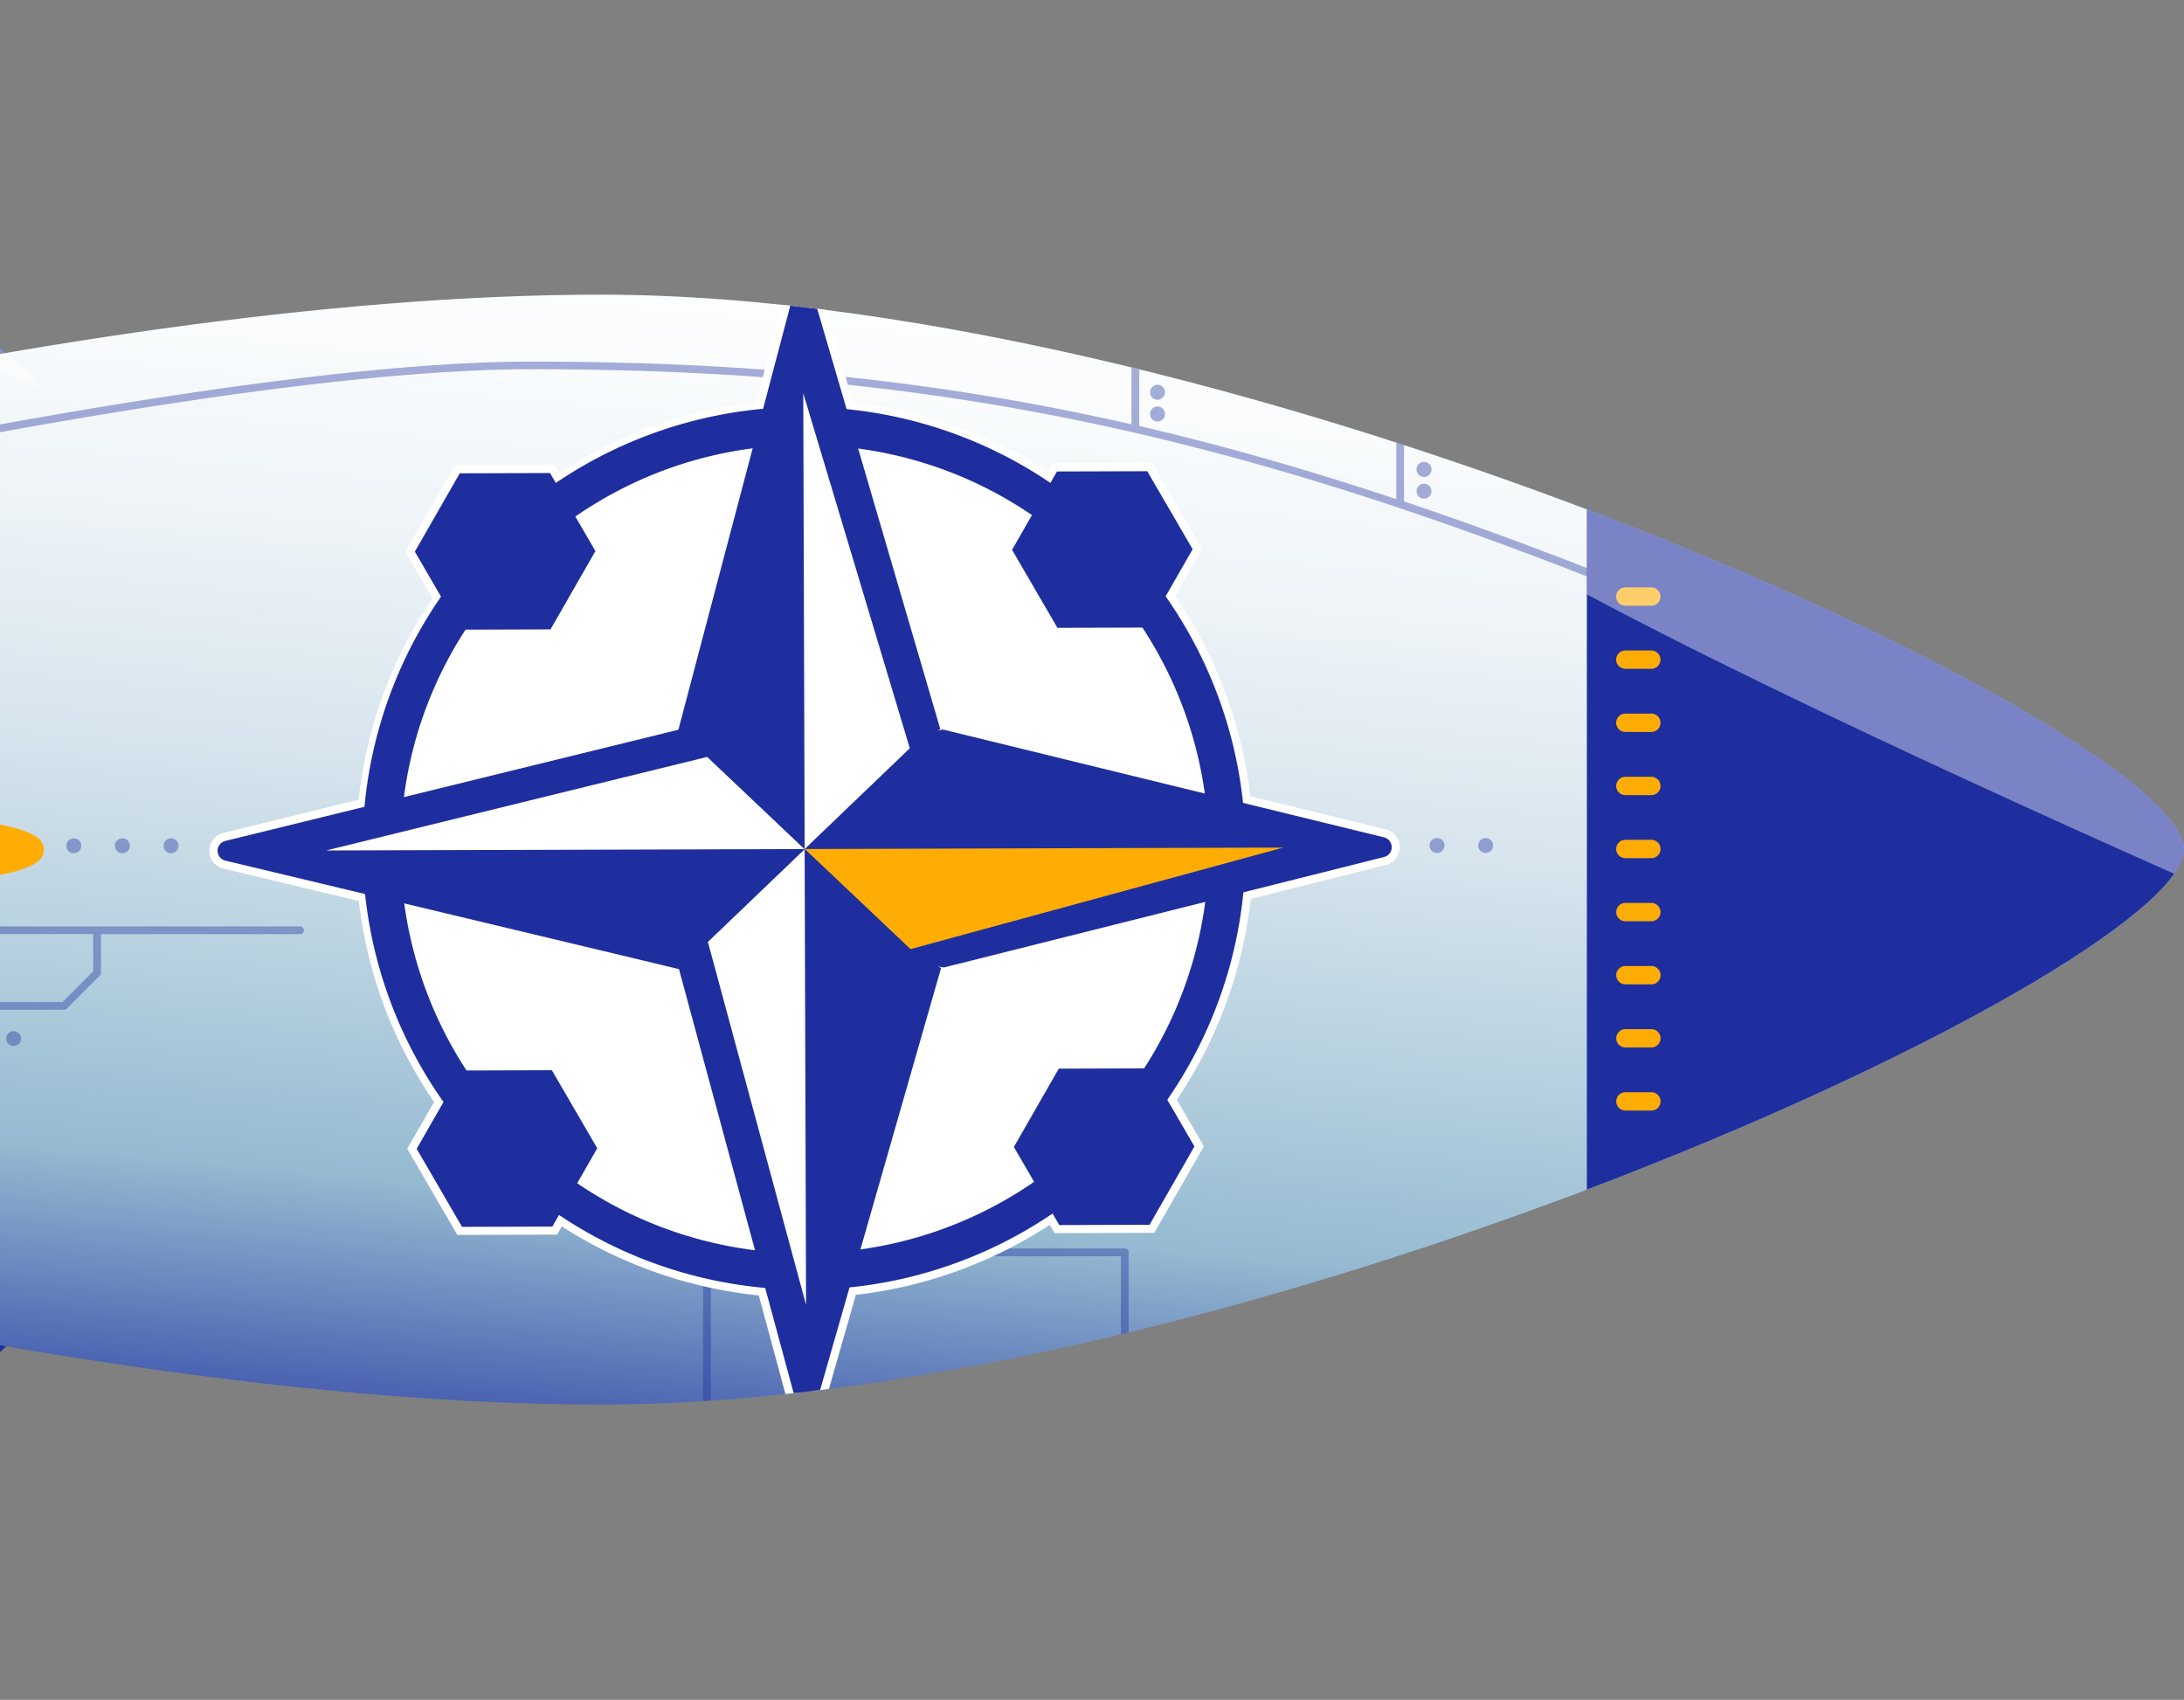 <svg id="Camada_1" data-name="Camada 1" xmlns="http://www.w3.org/2000/svg" xmlns:xlink="http://www.w3.org/1999/xlink" viewBox="0 0 730.81 568.8"><rect x="0" y="0" width="730.81" height="568.8" fill="#808080" stroke="none"/><defs><style>.cls-1{fill:none;}.cls-2{fill:url(#linear-gradient);}.cls-3,.cls-5{fill:#1e2e9e;}.cls-4{fill:url(#Gradiente_sem_nome_99);}.cls-5{opacity:0.39;}.cls-6{fill:#ffad05;}.cls-7{clip-path:url(#clip-path);}.cls-10,.cls-12,.cls-8{fill:#fff;}.cls-9{clip-path:url(#clip-path-2);}.cls-10{opacity:0.41;}.cls-11{clip-path:url(#clip-path-3);}.cls-12{opacity:0.48;}</style><linearGradient id="linear-gradient" x1="-108.58" y1="185.11" x2="-463.09" y2="350.28" gradientTransform="translate(194.55 92.76) rotate(44.99)" gradientUnits="userSpaceOnUse"><stop offset="0" stop-color="#271a6b"/><stop offset="0.21" stop-color="#2e1b71"/><stop offset="0.53" stop-color="#431e81"/><stop offset="0.91" stop-color="#64249b"/><stop offset="1" stop-color="#6d25a2"/></linearGradient><linearGradient id="Gradiente_sem_nome_99" x1="13.01" y1="-57.7" x2="308.49" y2="298.08" gradientTransform="translate(194.55 92.76) rotate(44.99)" gradientUnits="userSpaceOnUse"><stop offset="0" stop-color="#fff"/><stop offset="0.13" stop-color="#fafcfd"/><stop offset="0.28" stop-color="#edf3f7"/><stop offset="0.44" stop-color="#d6e4ed"/><stop offset="0.6" stop-color="#b6d0df"/><stop offset="0.74" stop-color="#95bad1"/><stop offset="0.99" stop-color="#1e2e9e"/></linearGradient><clipPath id="clip-path"><path class="cls-1" d="M-274,186.89c43.62-17.66,289.45-88.26,475-88.29,216,0,529.77,146.1,529.77,185.61S417.14,470,201.11,470c-185.58,0-431.44-70.48-475.06-88.12Z"/></clipPath><clipPath id="clip-path-2"><path class="cls-1" d="M531,170.42l0,227.65c113.37-43,199.82-93.12,199.81-113.86S644.34,213.35,531,170.42Z"/></clipPath><clipPath id="clip-path-3"><path class="cls-1" d="M14.69,130.17S-101.26,20.44-106.85,17.65-243.72-11.51-393.16,5.9l196.78,169.44Z"/></clipPath></defs><path class="cls-2" d="M14.69,130.17S-101.26,20.44-106.85,17.65-243.72-11.51-393.16,5.9l196.78,169.44Z"/><path class="cls-3" d="M14.69,130.17S-101.26,20.44-106.85,17.65-243.72-11.51-393.16,5.9l196.78,169.44Z"/><path class="cls-3" d="M14.74,438.52s-115.9,109.77-121.49,112.56-136.86,29.21-286.31,11.85l196.73-169.51Z"/><path class="cls-4" d="M-274,186.89c43.62-17.66,289.45-88.26,475-88.29,216,0,529.77,146.1,529.77,185.61S417.14,470,201.11,470c-185.58,0-431.44-70.48-475.06-88.12Z"/><path class="cls-5" d="M367,285.44a2.51,2.51,0,1,1,2.5-2.51A2.5,2.5,0,0,1,367,285.44Zm16.27,0a2.5,2.5,0,1,1,2.5-2.5A2.49,2.49,0,0,1,383.31,285.43Zm16.27,0a2.5,2.5,0,1,1,2.5-2.5A2.5,2.5,0,0,1,399.58,285.43Zm16.26,0a2.51,2.51,0,1,1,2.51-2.5A2.5,2.5,0,0,1,415.84,285.43Zm16.27,0a2.51,2.51,0,1,1,2.5-2.51A2.5,2.5,0,0,1,432.11,285.43Zm16.27,0a2.5,2.5,0,1,1,2.5-2.5A2.5,2.5,0,0,1,448.38,285.42Zm16.27,0a2.51,2.51,0,1,1,2.5-2.5A2.5,2.5,0,0,1,464.65,285.42Zm16.26,0a2.51,2.51,0,1,1,2.51-2.51A2.5,2.5,0,0,1,480.91,285.42Zm16.27,0a2.5,2.5,0,1,1,2.5-2.5A2.5,2.5,0,0,1,497.18,285.41Zm-143.9-2.47a2.51,2.51,0,1,0-2.51,2.5A2.5,2.5,0,0,0,353.28,282.94Zm-16.27,0a2.51,2.51,0,1,0-2.5,2.5A2.5,2.5,0,0,0,337,282.94Zm-16.27,0a2.5,2.5,0,1,0-2.5,2.51A2.5,2.5,0,0,0,320.74,282.94Zm-296,2.56a2.5,2.5,0,1,1,2.5-2.5A2.5,2.5,0,0,1,24.69,285.5Zm16.27,0a2.51,2.51,0,1,1,2.5-2.5A2.5,2.5,0,0,1,41,285.5Zm16.27,0a2.51,2.51,0,1,1,2.5-2.51A2.51,2.51,0,0,1,57.23,285.5Zm16.26,0A2.5,2.5,0,1,1,76,283,2.5,2.5,0,0,1,73.49,285.49ZM-44.25,350.05a2.5,2.5,0,0,1-2.5-2.5,2.5,2.5,0,0,1,2.5-2.5,2.5,2.5,0,0,1,2.5,2.5A2.5,2.5,0,0,1-44.25,350.05Zm16.27,0a2.51,2.51,0,0,1-2.51-2.5A2.52,2.52,0,0,1-28,345a2.5,2.5,0,0,1,2.5,2.51A2.5,2.5,0,0,1-28,350.05Zm16.27,0a2.51,2.51,0,0,1-2.51-2.51,2.5,2.5,0,0,1,2.5-2.5,2.5,2.5,0,0,1,2.51,2.5A2.5,2.5,0,0,1-11.71,350.05Zm16.26,0a2.5,2.5,0,1,1,2.51-2.5A2.5,2.5,0,0,1,4.55,350ZM-245.83,197.38a1.3,1.3,0,0,1,.93-1.58C-242,195.05,45.62,121,177.82,121c73,0,136,6.21,200.8,21v-19l2.6.64v18.92c28,6.47,56.37,14.6,86,24.46V148.06l2.59.84v18.89c23.84,8,48.51,17.14,74.53,27.56a1.3,1.3,0,1,1-1,2.41c-135.14-54.11-234.22-74.23-365.56-74.2-131.87,0-419.18,74-422.07,74.76a1.32,1.32,0,0,1-1.24-.34A1.28,1.28,0,0,1-245.83,197.38ZM377.66,419.07a1.26,1.26,0,0,0-.38-.92,1.3,1.3,0,0,0-.91-.38l-139.81,0a1.31,1.31,0,0,0-1.3,1.3v49.77l2.6-.18V420.39l137.21,0v26.14l2.6-.64ZM-54.5,440l-2.6-.53V312.6l-192,0a1.28,1.28,0,0,1-.91-.38,1.29,1.29,0,0,1-.39-.92,1.31,1.31,0,0,1,1.3-1.3L100.4,310a1.3,1.3,0,0,1,0,2.6H33.78v12.95a1.25,1.25,0,0,1-.38.91L22.33,337.53a1.34,1.34,0,0,1-.92.38H-54.52Zm0-104.68,75.39,0L31.19,325V312.58l-85.71,0ZM384.82,131.26a2.5,2.5,0,1,1,2.5,2.5A2.5,2.5,0,0,1,384.82,131.26Zm0,7.28a2.51,2.51,0,1,1,2.5,2.5A2.5,2.5,0,0,1,384.82,138.54ZM474,157.08a2.51,2.51,0,1,1,2.51,2.5A2.5,2.5,0,0,1,474,157.08Zm0,7.28a2.5,2.5,0,1,1,2.5,2.5A2.5,2.5,0,0,1,474,164.36Z"/><path class="cls-3" d="M531,170.42l0,227.65c113.37-43,199.82-93.12,199.81-113.86S644.34,213.35,531,170.42Z"/><path class="cls-6" d="M-141,298.64c-139.24,0-252.12-6.34-252.12-14.22S-280.24,270.13-141,270.11s155.7,6.35,155.7,14.23S-1.75,298.61-141,298.64Z"/><path class="cls-6" d="M540.8,199.62h0a3.06,3.06,0,0,1,3.06-3.06h8.7a3.06,3.06,0,0,1,3.06,3.06h0a3.06,3.06,0,0,1-3.06,3.07h-8.7A3.06,3.06,0,0,1,540.8,199.62Z"/><path class="cls-6" d="M540.8,220.74h0a3.07,3.07,0,0,1,3.07-3.07h8.69a3.06,3.06,0,0,1,3.07,3.07h0a3.08,3.08,0,0,1-3.07,3.07h-8.69A3.08,3.08,0,0,1,540.8,220.74Z"/><path class="cls-6" d="M540.81,241.86h0a3.06,3.06,0,0,1,3.06-3.07h8.7a3.06,3.06,0,0,1,3.06,3.06h0a3.06,3.06,0,0,1-3.06,3.07h-8.7A3.06,3.06,0,0,1,540.81,241.86Z"/><path class="cls-6" d="M540.81,263h0a3.06,3.06,0,0,1,3.07-3.06h8.69a3.07,3.07,0,0,1,3.07,3.06h0a3.08,3.08,0,0,1-3.07,3.07h-8.69A3.06,3.06,0,0,1,540.81,263Z"/><path class="cls-6" d="M540.81,284.09h0a3.08,3.08,0,0,1,3.07-3.07h8.69a3.06,3.06,0,0,1,3.07,3.07h0a3.07,3.07,0,0,1-3.06,3.07h-8.7A3.08,3.08,0,0,1,540.81,284.09Z"/><path class="cls-6" d="M540.82,305.21h0a3.06,3.06,0,0,1,3.06-3.07h8.7a3.06,3.06,0,0,1,3.06,3.06h0a3.06,3.06,0,0,1-3.06,3.07h-8.7A3.06,3.06,0,0,1,540.82,305.21Z"/><path class="cls-6" d="M540.82,326.32h0a3.06,3.06,0,0,1,3.07-3.06h8.69a3.06,3.06,0,0,1,3.07,3.06h0a3.06,3.06,0,0,1-3.07,3.07h-8.69A3.07,3.07,0,0,1,540.82,326.32Z"/><path class="cls-6" d="M540.83,347.44h0a3.07,3.07,0,0,1,3.06-3.07h8.7a3.06,3.06,0,0,1,3.06,3.07h0a3.07,3.07,0,0,1-3.06,3.07h-8.7A3.07,3.07,0,0,1,540.83,347.44Z"/><path class="cls-6" d="M540.83,368.56h0a3.06,3.06,0,0,1,3.07-3.07h8.69a3.07,3.07,0,0,1,3.07,3.06h0a3.07,3.07,0,0,1-3.07,3.07H543.9A3.06,3.06,0,0,1,540.83,368.56Z"/><g class="cls-7"><path class="cls-8" d="M119.09,284.56a149.81,149.81,0,0,1,25.62-84.39l-9.06-15.57,16.6-29,33.38-.1,1.6,2.75a150.08,150.08,0,0,1,163.28-.49l1.58-2.77,33.38-.1,16.77,28.85-9,15.63A150,150,0,0,1,393.79,368l9.06,15.58-16.6,28.95-33.38.1-1.6-2.75a150.11,150.11,0,0,1-163.27.5l-1.59,2.76-33.37.1-16.78-28.85,9-15.63A151.09,151.09,0,0,1,131.07,343,149.39,149.39,0,0,1,119.09,284.56Zm32.1-84.14-1,1.43a144.62,144.62,0,0,0,.51,165.24l1,1.42-9.12,15.9,13.6,23.38,27-.08,2.93-5.1,2.44,1.64a144.64,144.64,0,0,0,162-.49l2.44-1.66,2.95,5.08,27.05-.08,13.45-23.46-9.21-15.84,1-1.44a144.56,144.56,0,0,0-.5-165.23l-1-1.43,9.11-15.9-13.59-23.38-27.05.09-2.92,5.09L349.91,164a144.58,144.58,0,0,0-162,.5l-2.44,1.65-3-5.08-27,.08L142,184.58Zm-19.88,84.11a137.19,137.19,0,0,1,22.16-75.32l.81-1.25,28.34-.08,13.45-23.47L188.88,172l2.08-1.44a137.7,137.7,0,0,1,155.89-.47l2.09,1.43L341.82,184l13.59,23.38,28.35-.09.82,1.24A138,138,0,0,1,385.14,359l-.81,1.24-28.45.09L342.43,383.8l7.24,12.45-2.09,1.44a138.18,138.18,0,0,1-156,.48l-2.09-1.43,7.16-12.49-13.59-23.39-28.45.09-.81-1.24A137.18,137.18,0,0,1,131.31,284.53Zm26-71.1a132.46,132.46,0,0,0,.33,142l28.64-.09L203,384.23l-6.2,10.82a132.75,132.75,0,0,0,145.56-.44l-6.27-10.79,16.6-28.95,28.64-.09a132.49,132.49,0,0,0-.54-142l-28.53.09L335.49,184l6.17-10.75a132.22,132.22,0,0,0-145.49.44l6.23,10.71-16.6,29Z"/><path class="cls-8" d="M70.09,284.71h0a6,6,0,0,1,4.66-6l150-36.83,38-144.17a6.13,6.13,0,0,1,11.81-.16l42.24,144.05,146.93,35.93a6.13,6.13,0,0,1,0,11.9l-146.7,36.83L275.71,470.6h0a6.12,6.12,0,0,1-11.8-.09L225,326.57,74.79,290.66A6,6,0,0,1,70.09,284.71Zm156.07-37.5L76.06,284.06a.58.58,0,0,0-.49.64.57.57,0,0,0,.49.62L229.42,322,269.2,469.08a.58.58,0,0,0,.62.48.61.61,0,0,0,.63-.47h0l41.8-145.83,1,.29,2.25-2.61a.21.21,0,0,0,.19,0l146.74-36.83a.59.59,0,0,0,.49-.63.58.58,0,0,0-.5-.63L315.48,247a.22.22,0,0,0-.19,0L313,244.4l-1,.29L269.32,99.12a.59.59,0,0,0-.63-.47.6.6,0,0,0-.62.49L230,243.31l19.9,18.85-3.76,4ZM265,284.12l4.54-4L273.4,284a.2.2,0,0,0,0,.27l-3.86,3.87Z"/><circle class="cls-8" cx="269.25" cy="284.11" r="141.31"/><path class="cls-3" d="M165.33,388.66A147.42,147.42,0,1,1,373.18,179.55h0a147.37,147.37,0,0,1-103.48,252l0-6.11,0,6.11a146.94,146.94,0,0,1-104.37-42.86Zm199.19-200.4a134.74,134.74,0,0,0-95.68-39.35c-74.55.23-135,61.06-134.79,135.61a135.2,135.2,0,1,0,230.47-96.26Z"/><path class="cls-3" d="M273.08,469.84,314.88,324l-1.13-1a3,3,0,0,0,2.62.61l146.75-36.83a3.39,3.39,0,0,0,0-6.58l-147-35.94a2.94,2.94,0,0,0-2.64.64l1.14-1L272,98.35a3.39,3.39,0,0,0-6.53.09L227,244.19l21.08,20-21.08-20L75.41,281.4a3.39,3.39,0,0,0,0,6.59L227.2,324.28l39.35,145.51A3.39,3.39,0,0,0,273.08,469.84Zm-1.75-187.68a3,3,0,0,0,0,3.88l-2.21-1.93Z"/><polygon class="cls-3" points="429.39 283.62 304.44 250.41 269.25 284.11 304.62 312.27 429.39 283.62"/><polygon class="cls-6" points="429.39 283.62 269.25 284.11 304.64 317.61 429.39 283.62"/><polygon class="cls-3" points="304.61 317.61 269.25 284.11 239.67 317.8 269.72 436.63 304.61 317.61"/><polygon class="cls-8" points="269.72 436.63 236.86 315.14 269.25 284.11 269.72 436.63"/><polygon class="cls-3" points="109.11 284.59 236.86 315.14 269.25 284.11 233.88 255.95 109.11 284.59"/><polygon class="cls-8" points="109.11 284.59 236.68 253.27 269.25 284.11 109.11 284.59"/><polygon class="cls-3" points="236.68 253.27 269.25 284.11 298.83 250.41 268.79 131.59 236.68 253.27"/><polygon class="cls-8" points="269.25 284.11 268.79 131.59 304.44 250.39 269.25 284.11"/><polygon class="cls-3" points="399.68 383.63 384.5 357.51 354.29 357.6 339.26 383.81 354.45 409.93 384.66 409.84 399.68 383.63"/><polygon class="cls-3" points="199.85 384.24 184.66 358.12 154.45 358.21 139.43 384.42 154.61 410.54 184.82 410.44 199.85 384.24"/><polygon class="cls-3" points="199.24 184.4 184.05 158.29 153.84 158.38 138.82 184.59 154 210.7 184.21 210.61 199.24 184.4"/><polygon class="cls-3" points="399.08 183.79 383.89 157.68 353.68 157.77 338.66 183.98 353.84 210.09 384.05 210 399.08 183.79"/></g><g class="cls-9"><path class="cls-10" d="M765.37,309S276.23,97.9,554.61,163.92C598.57,174.34,778.24,271.2,765.37,309Z"/></g><g class="cls-11"><path class="cls-12" d="M14.69,130.17S-247.77,25.62-299.27.06-117.91-23.9-81.7,4.5,14.69,130.17,14.69,130.17Z"/></g></svg>